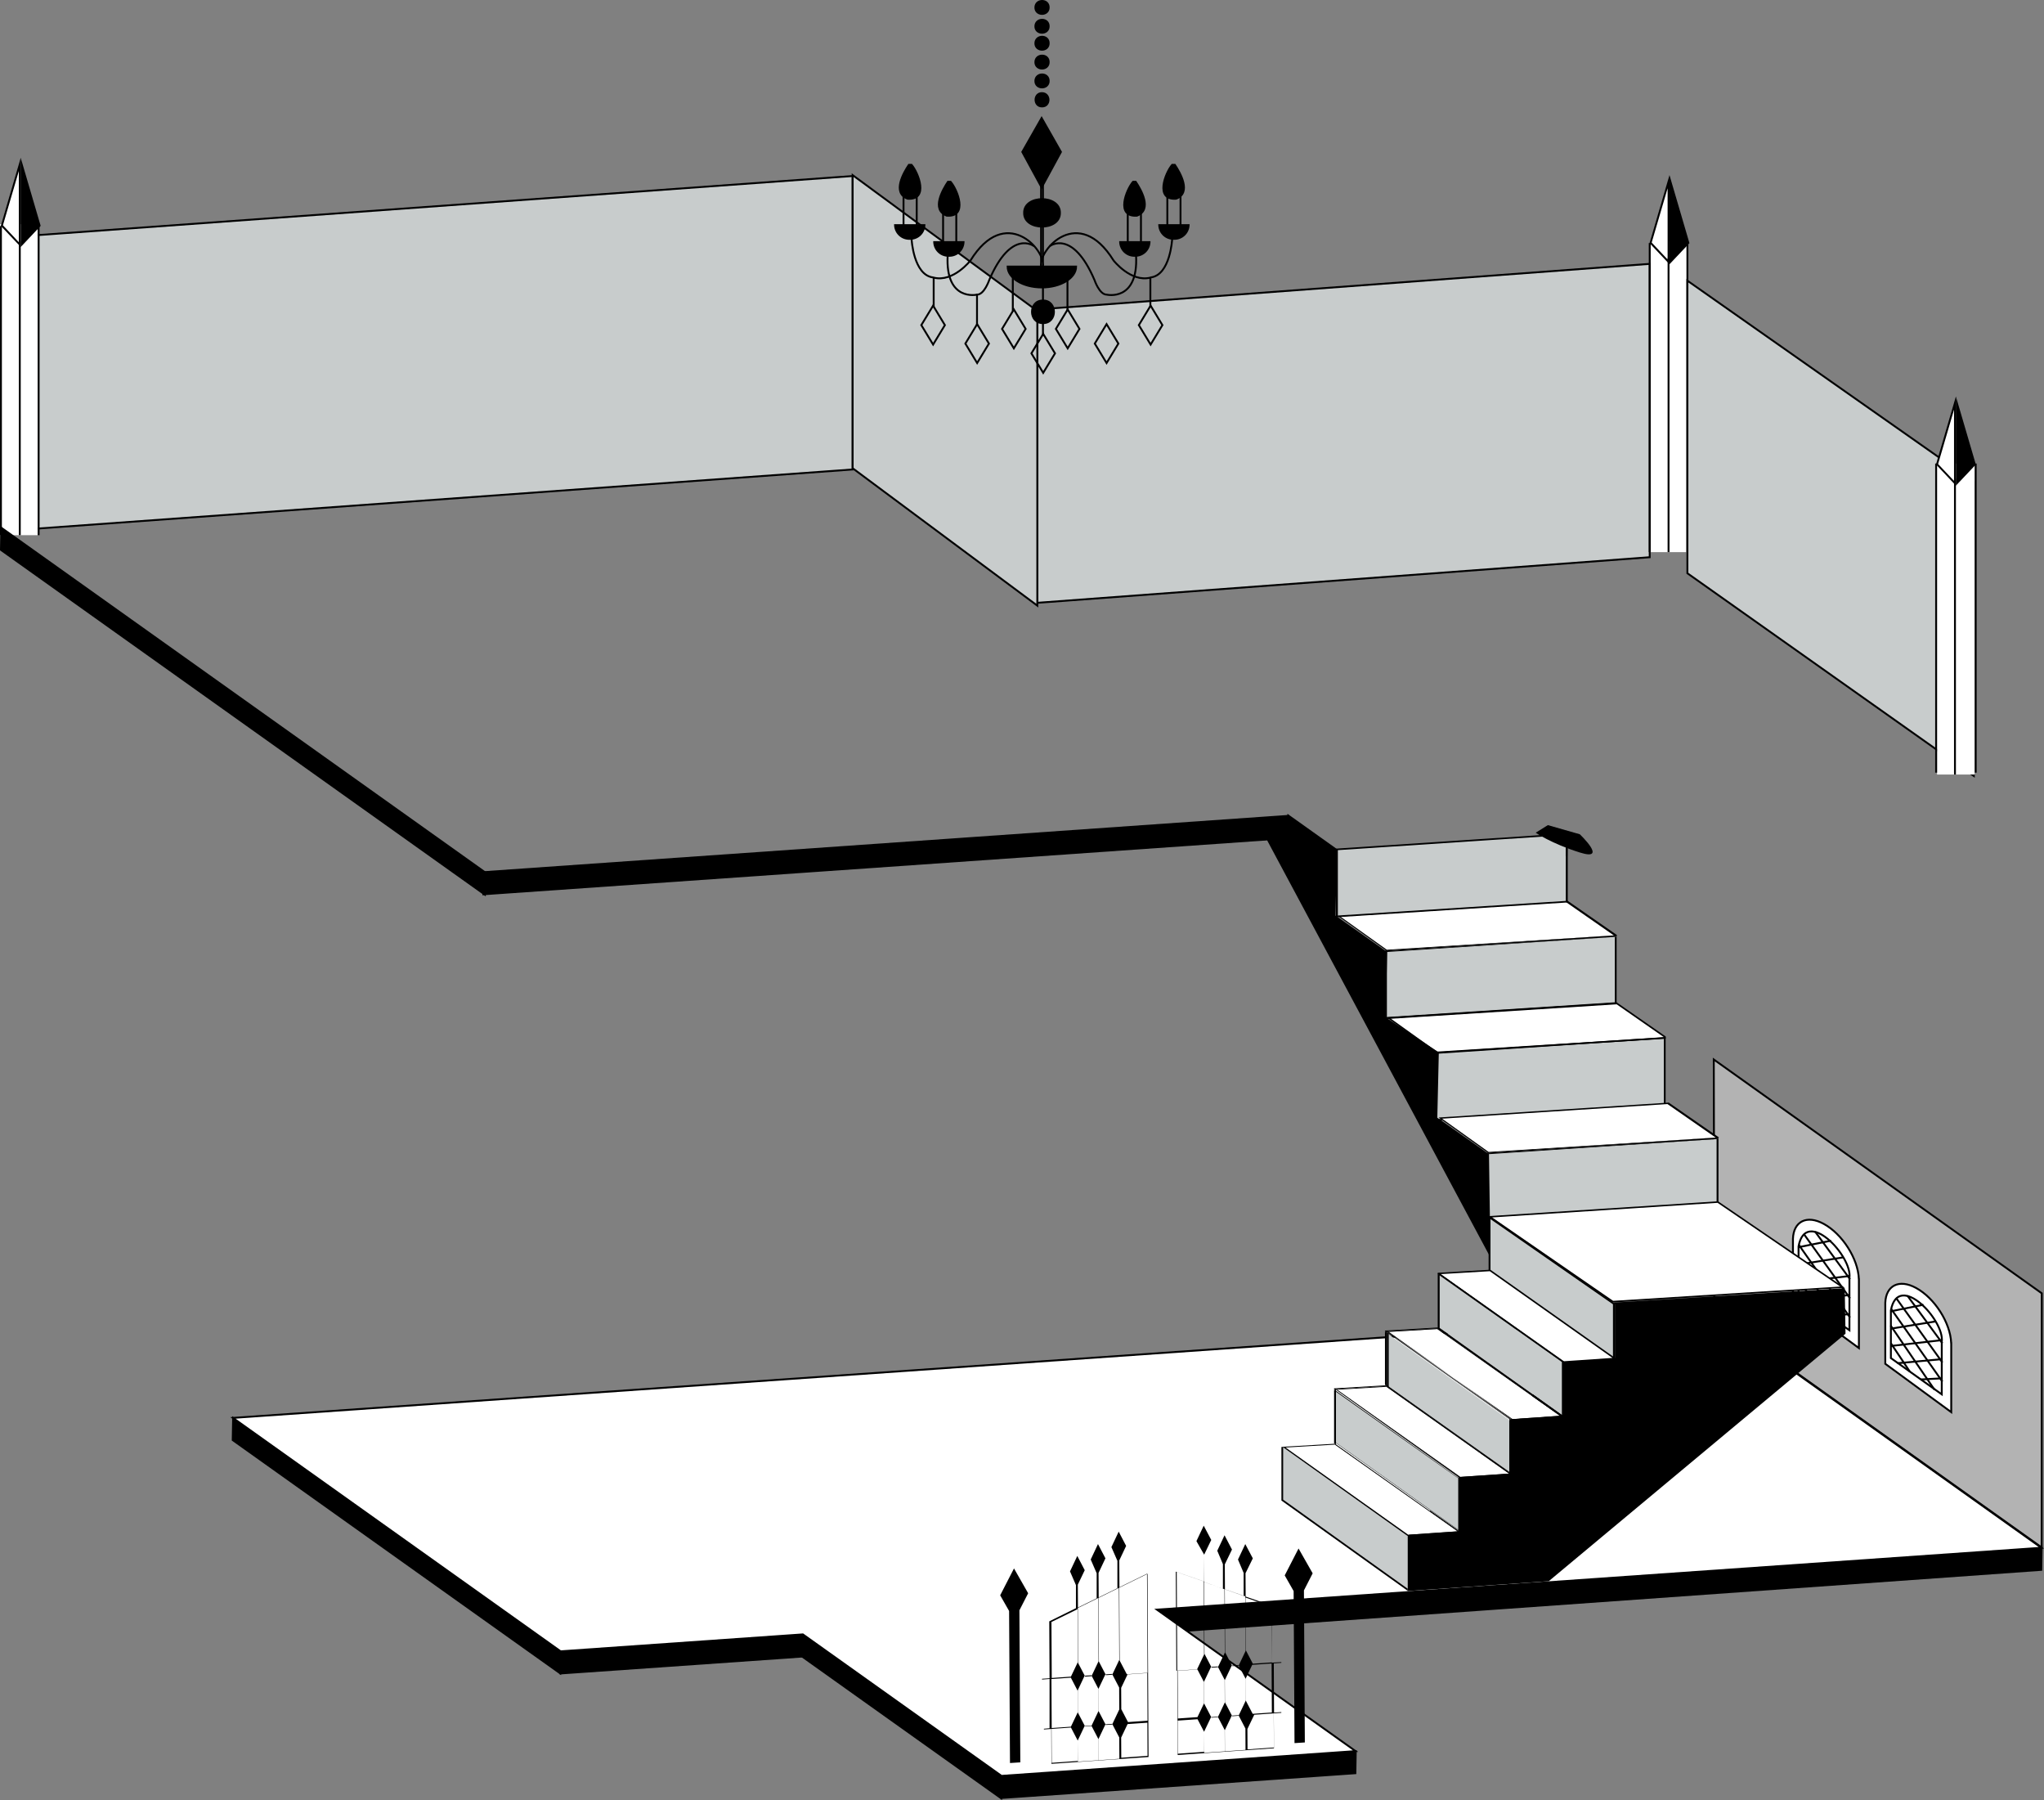 <svg xmlns="http://www.w3.org/2000/svg" viewBox="0 0 1084.75 955.06"><rect x="0" y="0" width="1084.75" height="955.06" fill="#808080" stroke="none"/><polygon points="1083.5 821 1083.57 686.18 909.5 562.13 909.79 697.29 1083.5 821" style="fill:#b3b3b3;stroke:#000;stroke-miterlimit:10"/><path d="M1035.49,712.58c-.4-10.83-8.85-23.9-18.58-29.21-9.1-5-16.08-1.3-16.39,7.88h0v32.33l35,25.66V712.59Z" style="fill:#fff;stroke:#000;stroke-miterlimit:10"/><path d="M1030.49,711.88c1.6-11.44-23.09-37.65-27-16.63h0v25.3l27,19.24v-27.9Z" style="fill:#fff;stroke:#000;stroke-miterlimit:10"/><line x1="1020.76" y1="692.25" x2="1003.4" y2="695.72" style="fill:#fff;stroke:#000;stroke-miterlimit:10"/><line x1="1003.4" y1="704.94" x2="1027.48" y2="701.06" style="fill:#fff;stroke:#000;stroke-miterlimit:10"/><line x1="1003.4" y1="714.14" x2="1030.68" y2="711" style="fill:#fff;stroke:#000;stroke-miterlimit:10"/><line x1="1006.9" y1="723.28" x2="1030.81" y2="721.09" style="fill:#fff;stroke:#000;stroke-miterlimit:10"/><line x1="1019.37" y1="731.89" x2="1030.68" y2="731.29" style="fill:#fff;stroke:#000;stroke-miterlimit:10"/><line x1="1012.24" y1="687.41" x2="1030.81" y2="712.69" style="fill:#fff;stroke:#000;stroke-miterlimit:10"/><line x1="1030.81" y1="722.86" x2="1006.21" y2="688.6" style="fill:#fff;stroke:#000;stroke-miterlimit:10"/><line x1="1030.81" y1="733.01" x2="1003.52" y2="694.33" style="fill:#fff;stroke:#000;stroke-miterlimit:10"/><line x1="1026.67" y1="737.39" x2="1003.4" y2="703.34" style="fill:#fff;stroke:#000;stroke-miterlimit:10"/><line x1="1013.56" y1="727.75" x2="1003.52" y2="712.74" style="fill:#fff;stroke:#000;stroke-miterlimit:10"/><path d="M986.49,678.58c-.4-10.83-8.85-23.9-18.58-29.21-9.1-5-16.08-1.3-16.39,7.88h0v32.33l35,25.66V678.59Z" style="fill:#fff;stroke:#000;stroke-miterlimit:10"/><path d="M981.49,677.88c1.6-11.44-23.09-37.65-27-16.63h0v25.3l27,19.24v-27.9Z" style="fill:#fff;stroke:#000;stroke-miterlimit:10"/><line x1="971.76" y1="658.25" x2="954.4" y2="661.72" style="fill:#fff;stroke:#000;stroke-miterlimit:10"/><line x1="954.4" y1="670.94" x2="978.48" y2="667.06" style="fill:#fff;stroke:#000;stroke-miterlimit:10"/><line x1="954.4" y1="680.14" x2="981.68" y2="677" style="fill:#fff;stroke:#000;stroke-miterlimit:10"/><line x1="957.9" y1="689.28" x2="981.81" y2="687.09" style="fill:#fff;stroke:#000;stroke-miterlimit:10"/><line x1="970.37" y1="697.89" x2="981.68" y2="697.29" style="fill:#fff;stroke:#000;stroke-miterlimit:10"/><line x1="963.24" y1="653.41" x2="981.81" y2="678.69" style="fill:#fff;stroke:#000;stroke-miterlimit:10"/><line x1="981.81" y1="688.86" x2="957.21" y2="654.6" style="fill:#fff;stroke:#000;stroke-miterlimit:10"/><line x1="981.81" y1="699.01" x2="954.52" y2="660.33" style="fill:#fff;stroke:#000;stroke-miterlimit:10"/><line x1="977.67" y1="703.39" x2="954.4" y2="669.34" style="fill:#fff;stroke:#000;stroke-miterlimit:10"/><line x1="964.56" y1="693.75" x2="954.52" y2="678.74" style="fill:#fff;stroke:#000;stroke-miterlimit:10"/><polygon points="452.5 249.08 18.5 280.54 18.5 124.85 452.5 93.39 452.5 249.08" style="fill:#c8cccc;stroke:#000;stroke-miterlimit:10"/><polygon points="875.5 295.64 550.5 319.83 550.5 164.19 875.5 140 875.5 295.64" style="fill:#c8cccc;stroke:#000;stroke-miterlimit:10"/><rect y="118.94" width="20" height="165" style="fill:#fff"/><polygon points="0.98 119.7 10.5 87.23 10.5 129.78 0.98 119.7" style="fill:#fff"/><path d="M10,90.71v37.82l-8.45-9L10,90.71m1-7L.42,119.84,11,131V83.74Z"/><polygon points="11 83.74 21.58 119.84 11 131.04 11 83.74"/><line x1="0.5" y1="119.94" x2="0.5" y2="283.94" style="fill:none;stroke:#000;stroke-miterlimit:10"/><line x1="20.5" y1="119.94" x2="20.5" y2="283.94" style="fill:none;stroke:#000;stroke-miterlimit:10"/><line x1="10.5" y1="127.94" x2="10.5" y2="283.94" style="fill:none;stroke:#000;stroke-miterlimit:10"/><rect x="876" y="127.94" width="20" height="165" style="fill:#fff"/><polygon points="875.99 128.87 885.5 96.39 885.5 138.95 875.99 128.87" style="fill:#fff"/><path d="M885,99.87v37.82l-8.45-9L885,99.87m1-7L875.42,129,886,140.2V92.91Z"/><polygon points="886 92.91 896.58 129 886 140.2 886 92.91"/><line x1="875.5" y1="128.94" x2="875.5" y2="292.94" style="fill:none;stroke:#000;stroke-miterlimit:10"/><line x1="895.5" y1="128.94" x2="895.5" y2="292.94" style="fill:none;stroke:#000;stroke-miterlimit:10"/><line x1="885.5" y1="136.94" x2="885.5" y2="292.94" style="fill:none;stroke:#000;stroke-miterlimit:10"/><polygon points="884 550.41 857.74 532.14 736.82 539.96 762.56 558.35 884 550.71 884 550.41" style="fill:#fff"/><polygon points="683.5 432.89 683.3 444.62 256.5 474.47 256.71 462.74 683.5 432.89" style="stroke:#000;stroke-miterlimit:10"/><polygon points="257.5 462.88 257.3 474.63 0.5 291.76 0.71 280.01 257.5 462.88" style="stroke:#000;stroke-miterlimit:10"/><polygon points="709.7 451.51 831.5 442.99 831.31 453.73 709.51 462.25 709.7 451.51"/><path d="M831,443.53l-.17,9.73L710,461.71l.17-9.74L831,443.53m1-1.08L709.21,451,709,462.78l122.8-8.58.2-11.75Z"/><polygon points="709.5 451.08 709.3 462.95 683.5 444.58 683.71 432.71 709.5 451.08" style="stroke:#000;stroke-miterlimit:10"/><polygon points="1083.5 821.19 1083.3 832.91 629.64 865.22 614.15 854.01 1083.5 821.19" style="stroke:#000;stroke-miterlimit:10"/><polygon points="426.5 867.13 426.3 878.87 297.5 887.88 297.71 876.13 426.5 867.13" style="stroke:#000;stroke-miterlimit:10"/><polygon points="297.5 876.1 297.3 887.82 123.5 764.05 123.71 752.33 297.5 876.1" style="stroke:#000;stroke-miterlimit:10"/><polygon points="531.5 942.33 531.3 954.1 425.5 878.76 425.71 866.99 531.5 942.33" style="stroke:#000;stroke-miterlimit:10"/><polygon points="719.5 929.08 719.3 940.8 531.5 953.94 531.71 942.22 719.5 929.08" style="stroke:#000;stroke-miterlimit:10"/><polygon points="909.41 697.34 1083.32 821.19 613.97 854.01 719.39 929.08 531.5 942.22 426.08 867.14 297.53 876.13 123.61 752.29 909.41 697.34" style="fill:#fff;stroke:#000;stroke-miterlimit:10"/><polygon points="538.13 832.15 545.64 845.32 541 854.37 541.48 935.04 536 935.39 535.53 854.72 530.79 846.41 538.13 832.15"/><polygon points="689.14 821.58 696.63 834.75 692 843.8 692.48 924.48 687 924.83 686.53 844.16 681.8 835.85 689.14 821.58"/><path d="M594.08,842.33,609,835l.53,97.21L558,935.82l-.09-18.51-3.91.28v-.38l3-.29V890.8l-4,.3v-.4l4-.28-.16-30.19,14.16-7V841l-3.15-7.28,3.87-8.2,3.95,7.57L572,840.75l.07,12.14L582,848v-13.3l-3.16-7.28,3.86-8.2,3.95,7.57L583,834.52l.07,13,9.93-4.87V828.1l-3.18-7.27,3.87-8.21,3.95,7.58L594,827.9ZM609,887.94l-.28-53L594,842.18l.21,38.86L598,888.3l11-.77m-37-5.59-.15-28.17L558,860.57l.16,29.71,10.18-.72,3.66-7.7m22-.92-.2-38.47L583,847.76l.19,33.82,3.75,7.2,3.31-.23,3.75-7.89m-11,.28-.18-33.09L572,853.15l.16,29.19,3.77,7.21,3.31-.23,3.76-7.91m26,31.53-.13-25.29-10.47.73-3.4,7.13.07,11.32,3.56,6.83,10.37-.72m-37-5-.06-10.83-3.64-7-10.3.72.14,26,10.19-.71,3.67-7.71m22-1.47-.06-11.59-3.77-7.23-3.56.25L583,895.94l.07,12,3.79,7.27,3.35-.23,3.79-8m-11,.9-.06-11.82-3.77-7.23-3.56.25L572,896.71l.07,12,3.79,7.27,3.35-.23,3.79-8m26,24.13L608.91,914l-10.5.73L595,921.89l.06,10.7,13.94-1m-37,2.33,0-10.35-3.65-7-10.3.72.1,18,13.9-1m22-1.45-.06-11-3.77-7.23-3.56.25L583,922.57l.07,11.34,10.93-.76m-11,.79-.06-11.2-3.77-7.23-3.56.25L572,923.34l.07,11.34,10.93-.76"/><path d="M680,882.24l-4,.28.14,26.12,3.86-.27v.39l-4,.28.1,18.53L625,931.15l-.51-97.1L639,839.11V824.78l-4.06-7.11,3.87-8.2,4,7.57L639,824.92l.08,14.5,9.92,3.45v-13l-3-7.11,3.86-8.2,3.95,7.57L650,830l.07,13.26,9.93,3.47V834.54l-3-7.1,3.87-8.21,4,7.58L661,834.69l.07,12.38L675,851.92v30.23l5-.31Zm-41-4.3L638.79,839,624,833.85l.29,52.58,11-.77,3.7-7.78m36,4.06-.16-29.51L661,847.6l.16,27.95,3.72,7.15L675,882m-25-5-.18-33.82L639,839.35l.21,38.1,3.83,7.34,3.3-.23,3.66-7.69m11-.93-.15-29L650,843.19l.19,33.48L654,884l3.31-.23,3.67-7.71m-22,27.85-.06-11.52-3.46-6.64-10.48.74.14,25.28,10.37-.73,3.49-7.32m36,5.19-.14-26.32-10.29.72-3.57,7.5.07,11.3,3.75,7.19,10.18-.71m-25-5.68-.06-11.68-3.69-7.07-3.55.25L639,892.2l.07,11.69,3.88,7.44,3.34-.24L650,903.3m11-.36-.06-12.45-3.69-7.07-3.55.25-3.7,7.76.07,11.69,3.88,7.44,3.34-.24,3.71-7.79m-22,27.41,0-11.13-3.47-6.65-10.48.73.1,17.56,13.9-1m37-2.53-.09-17.86-10.33.72L662,917.33l.06,10.83,13.94-1m-26,1.76-.06-11.06-3.68-7.07-3.56.25-3.7,7.76.06,11.17,10.94-.76m11-.29-.06-11.83L657.26,910l-3.56.25-3.7,7.76.06,11.17,10.94-.76"/><polygon points="831.02 478.1 857.69 496.65 735.85 504.31 710.11 485.93 831.02 478.1" style="fill:#fff"/><polygon points="858 496.62 858 532.44 736 540.24 736 504.69 858 496.62" style="fill:#c8cccc"/><polygon points="736 539.78 857 532.03 857 497.08 736 505.09 736 539.78" style="fill:none"/><polygon points="856.5 496.32 830.91 478.51 711.26 486.26 735.97 503.9 856.5 496.32" style="fill:none"/><path d="M736.38,504.31l121.93-8.07-26.68-18.55L709.45,485.6l26.55,19v-.23Zm94.53-25.8,25.6,17.81L736,503.9l-24.71-17.64Z"/><path d="M735.23,504.68l-.23-.16v36.19l123-7.87V497ZM857,532l-121,7.74V505.09l121-8Z"/><path d="M735.23,504.74,858,497v-.58l-.28-.2L735,504.35v.23Z"/><polygon points="884 550.65 884 586.47 762 594.28 762 558.73 884 550.65" style="fill:#c8cccc"/><path d="M761,594.74V558.33l123-8.14v36.68Zm1-35.61v34.68l121-7.74v-35Z"/><polygon points="885.06 585.37 911.72 603.91 789.88 611.58 764.14 593.19 885.06 585.37" style="fill:#fff"/><polygon points="912 603.88 912 639.7 790 647.5 790 611.96 912 603.88" style="fill:#c8cccc"/><polygon points="910.54 603.58 884.94 585.78 765.3 593.52 790 611.17 910.54 603.58" style="fill:none"/><polygon points="790 647.04 911 639.3 911 604.35 790 612.35 790 647.04" style="fill:none"/><path d="M790.38,611.58l121.93-8.07L885.63,585l-122.18,7.91,26.55,19v-.23Zm94.56-25.8,25.6,17.8L790,611.17l-24.7-17.65Z"/><path d="M789.23,611.94l-.23-.16V648l123-7.87V604.21ZM911,639.3,790,647V612.35l121-8Z"/><path d="M789.23,612,912,604.28v-.59l-.28-.2L789,611.62v.22Z"/><polygon points="979 683.45 979.41 707.61 821.92 838.92 747 844.15 747 815.15 856.56 691.1 979 683.45"/><polygon points="857 691.81 857 721.05 791 674.9 791 645.93 857 691.81" style="fill:#c8cccc"/><path d="M857,721.94l-67-46.85v-30l67,46.57Zm-66-47.22,65,45.45V692l-65-45.18Z"/><polygon points="856.89 720.86 829.47 722.74 763.34 675.69 790.76 674.08 856.89 720.86" style="fill:#fff"/><polygon points="762.77 705.14 736.64 706.67 802 752.91 802 752.96 827.86 751.18 762.77 705.14" style="fill:#fff"/><polygon points="762.89 704.73 829.02 751.51 802 753.36 802 753.76 830.18 751.83 763.01 704.32 735.59 705.93 736.11 706.3 762.89 704.73"/><polygon points="762.77 705.14 827.86 751.18 802 752.96 802 753.36 829.02 751.51 762.89 704.73 736.11 706.3 736.64 706.67 762.77 705.14"/><polygon points="801 781.45 801 753.55 736 707.31 736 735.21 801 781.45" style="fill:#c8cccc"/><polygon points="801 753.21 736 707.23 736 707.24 801 753.48 801 753.21" style="fill:#c8cccc"/><polygon points="803 753.79 803 783.09 735 734.71 735 706.83 736 706.55 736 735.91 802 782.87 802 753.76 803 753.79"/><polygon points="736.64 706.67 736.64 706.67 801.72 752.98 802 752.96 802 752.91 736.64 706.67"/><polygon points="802 753.39 802 753.79 803 753.76 803 753.36 802 753.39"/><polygon points="736 706.34 736.56 706.3 736.03 705.93 735 705.96 735 706.55 736 706.83 736 706.34"/><polygon points="803 753.39 802 753.36 802 752.96 802.16 752.98 737.08 706.67 737.09 706.67 736.56 706.3 735.91 706.34 803 753.12 803 753.39"/><path d="M801,753.6v27.92l-65-46.24V707.12l1-.29v28.95L802,782V753.79S801.05,753.6,801,753.6Z"/><path d="M736,706.39v.44l1,.29v.47l64,45.27v.74s1,.23,1,.19v-.45Z"/><polygon points="802 753.12 735.87 706.34 802 753.39 802 753.12"/><polygon points="735.77 735.78 709.64 737.32 775 783.56 775 783.6 800.86 781.83 735.77 735.78" style="fill:#fff"/><polygon points="736.01 734.96 708.59 736.58 709.11 736.95 735.89 735.37 802.02 782.15 775 784.01 775 784.41 803.18 782.48 736.01 734.96"/><polygon points="735.77 735.78 800.86 781.83 775 783.6 775 784.01 802.02 782.15 735.89 735.37 709.11 736.95 709.64 737.32 735.77 735.78"/><polygon points="774 812.1 774 784.2 709 737.95 709 765.86 774 812.1" style="fill:#c8cccc"/><polygon points="774 783.86 709 737.88 709 737.88 774 784.13 774 783.86" style="fill:#c8cccc"/><polygon points="775 813.38 708 765.71 708 737.48 709 737.19 709 766.92 774 813.16 774 784.41 775 784.44 775 813.38"/><polygon points="709.64 737.32 709.64 737.32 774.72 783.62 775 783.6 775 783.56 709.64 737.32"/><polygon points="709 736.99 709.14 736.95 708.61 736.58 708 736.61 708 737.19 709 737.48 709 736.99"/><polygon points="774 784.03 774 784.44 775 784.41 775 784.01 774 784.03"/><polygon points="774 783.77 774 784.03 775 784.01 775 783.6 774.74 783.62 709.66 737.32 709.67 737.32 709.14 736.95 708.49 736.99 774 783.77"/><path d="M774,783.75v27.92l-65-46.24v.14l66,47V783.94A1.76,1.76,0,0,1,774,783.75Z"/><path d="M709,738v.4l65,46v.38l.51.2H774v-.8l-65-46.25Z"/><polygon points="708.87 736.99 775 784.03 775 783.77 708.87 736.99"/><polygon points="747 842.86 747 814.87 681 767.91 681 795.67 747 842.86" style="fill:#c8cccc"/><polygon points="708.77 766.43 682.94 767.95 748 814.2 748 814.25 773.86 812.48 708.77 766.43" style="fill:#fff"/><polygon points="682.94 767.95 682.64 767.97 747.72 814.27 748 814.25 748 814.2 682.94 767.95" style="fill:#fff"/><path d="M747,814.68v0Z"/><polygon points="911.67 637.79 977.85 682.95 856.02 690.61 790.76 645.61 911.67 637.79" style="fill:#fff"/><path d="M855.9,691l-66.33-45.74,122.22-7.9,67.26,45.89Zm-64-45.08,64.19,44.26,120.53-7.58-65.1-44.42Z"/><polygon points="669.23 439.8 791 667.22 790.2 612.38 762.78 593.03 763.58 558.35 735.36 539.8 736.16 505.12 708.74 485.76 709.55 451.89 669.23 439.8"/><path d="M790.94,673.67,763,675.31v.59l66.42,47.25,28.7-2ZM764.5,676l26.14-1.54,65.09,46-26.15,1.79Z"/><polygon points="829 722.64 764 676.66 764 704.56 829 750.81 829 722.64" style="fill:#c8cccc"/><path d="M763.84,675.47l-.84.08v29.38l67,47.66V722.27ZM829,751.7l-66-47v-29l66,46.69Z"/><path d="M763,704.74l66,47V722.46l-66-46.69Zm1-28.08,65,46v28.17l-65-46.25Z"/><path d="M747,814.68v0Z" style="fill:none"/><polygon points="681 795.67 747 842.86 747 814.87 681 767.91 681 795.67" style="fill:none"/><path d="M708.38,766.43,682.24,768l65.08,46.3,26.15-1.8Z" style="fill:none"/><path d="M708.44,766l-26.39,1.55-2,.17v28.41l67,47.89V815L774.87,813ZM747,842.86l-66-47.19V767.92l66,47Zm.32-28.59L682.24,768l26.14-1.54,65.09,46Z"/><path d="M884,549.92l-26.15-18.19-122.18,7.9,26.78,19.13L884,551.11Zm-146.12-9.63,119.64-7.74,25.6,17.8-120.54,7.59Z"/><polygon points="452.5 92.92 550.5 165.01 550.5 321.32 452.5 248.43 452.5 92.92" style="fill:#c8cccc;stroke:#000;stroke-miterlimit:10"/><polygon points="895.5 148.92 1047.5 255.65 1047.5 411.69 895.5 304.15 895.5 148.92" style="fill:#c8cccc;stroke:#000;stroke-miterlimit:10"/><rect x="1028" y="245.94" width="20" height="165" style="fill:#fff"/><polygon points="1027.98 246.32 1037.5 213.85 1037.5 256.4 1027.98 246.32" style="fill:#fff"/><path d="M1037,217.33v37.81l-8.45-8.95,8.45-28.86m1-7-10.58,36.1,10.58,11.2v-47.3Z"/><polygon points="1038 210.36 1048.58 246.46 1038 257.66 1038 210.36"/><line x1="1027.5" y1="245.94" x2="1027.5" y2="409.94" style="fill:none;stroke:#000;stroke-miterlimit:10"/><line x1="1048.5" y1="245.94" x2="1048.5" y2="409.94" style="fill:none;stroke:#000;stroke-miterlimit:10"/><line x1="1037.5" y1="253.94" x2="1037.5" y2="410.94" style="fill:none;stroke:#000;stroke-miterlimit:10"/><polygon points="831 442.58 831 478.4 709 486.21 709 450.66 831 442.58" style="fill:#c8cccc"/><path d="M709,486.67V450.26l123-8.14V478.8Zm1-35.61v34.68L831,478V443.05Z"/><path d="M815,441.81s8.07,5.65,23.39,10.49,0-9.68,0-9.68l-16.94-4.84Z"/><path d="M556.5,3.94c.07,4.54-7.06,4.54-7,0S556.57-.6,556.5,3.94Z" style="stroke:#000;stroke-miterlimit:10;stroke-width:1.074px"/><path d="M556.5,13.94c.07,4.54-7.06,4.54-7,0S556.57,9.4,556.5,13.94Z" style="stroke:#000;stroke-miterlimit:10;stroke-width:1.074px"/><path d="M556.5,22.94c.07,4.54-7.06,4.54-7,0S556.57,18.4,556.5,22.94Z" style="stroke:#000;stroke-miterlimit:10;stroke-width:1.074px"/><path d="M556.5,32.94c.07,4.54-7.06,4.54-7,0S556.57,28.4,556.5,32.94Z" style="stroke:#000;stroke-miterlimit:10;stroke-width:1.074px"/><path d="M556.5,42.94c.07,4.54-7.06,4.54-7,0S556.57,38.4,556.5,42.94Z" style="stroke:#000;stroke-miterlimit:10;stroke-width:1.074px"/><path d="M553,56.44c-4.54.07-4.54-7.06,0-7S557.55,56.51,553,56.44Z" style="stroke:#000;stroke-miterlimit:10;stroke-width:1.074px"/><path d="M553.5,171.44c-7.78.12-7.78-12.11,0-12C561.29,159.33,561.29,171.56,553.5,171.44Z" style="stroke:#000;stroke-miterlimit:10;stroke-width:0.98px"/><path d="M552.79,99.47,542.53,80.61l10.26-18,10.25,18Z" style="stroke:#000;stroke-miterlimit:10"/><path d="M562.5,112.94c.21,9.72-19.2,9.72-19,0C543.3,103.22,562.71,103.22,562.5,112.94Z" style="stroke:#000;stroke-miterlimit:10;stroke-width:0.995px"/><path d="M552.92,152.51c10,0,18.17-5,18.17-11.07H534.74C534.74,147.55,542.88,152.51,552.92,152.51Z" style="stroke:#000;stroke-miterlimit:10"/><path d="M482.8,126.71a7.54,7.54,0,0,0,7.79-7.27H475A7.54,7.54,0,0,0,482.8,126.71Z" style="stroke:#000;stroke-miterlimit:10"/><rect x="479.5" y="104.44" width="7" height="16" style="fill:none;stroke:#000;stroke-miterlimit:10"/><path d="M481.69,105.44c11.43.81,5.7-13.78,2.06-18h-1.4C479.64,91.44,473.27,102.32,481.69,105.44Z" style="stroke:#000;stroke-miterlimit:10"/><path d="M503.57,135.71a7.54,7.54,0,0,0,7.79-7.27H495.78A7.54,7.54,0,0,0,503.57,135.71Z" style="stroke:#000;stroke-miterlimit:10"/><rect x="500.5" y="113.44" width="7" height="16" style="fill:none;stroke:#000;stroke-miterlimit:10"/><path d="M502.47,114.44c11.42.81,5.69-13.78,2-18h-1.39C500.41,100.44,494,111.32,502.47,114.44Z" style="stroke:#000;stroke-miterlimit:10"/><polygon points="495.2 182.81 488.94 172.49 495.2 162.16 501.45 172.49 495.2 182.81" style="fill:none;stroke:#000;stroke-miterlimit:10"/><polygon points="518.57 192.61 512.32 182.29 518.57 171.97 524.83 182.29 518.57 192.61" style="fill:none;stroke:#000;stroke-miterlimit:10"/><polygon points="538.05 184.82 531.79 174.5 538.05 164.18 544.3 174.5 538.05 184.82" style="fill:none;stroke:#000;stroke-miterlimit:10"/><path d="M553.5,92.94v48.5c1.47-9.1-20-33-38.45-3.26,0,0-9.12,11.73-19.55,9.12v15.64" style="fill:none;stroke:#000;stroke-miterlimit:10"/><path d="M483.79,127s1,18.89,11.34,20.19" style="fill:none;stroke:#000;stroke-miterlimit:10"/><path d="M548.74,130.59s-12.06-9.33-23.74,17.94c0,0-2.6,7.79-6.49,7.79,0,0-16.88,3.89-15.59-20.78" style="fill:none;stroke:#000;stroke-miterlimit:10"/><path d="M623,126.71a7.54,7.54,0,0,1-7.79-7.27h15.59A7.54,7.54,0,0,1,623,126.71Z" style="stroke:#000;stroke-miterlimit:10"/><rect x="619.5" y="104.44" width="7" height="16" style="fill:none;stroke:#000;stroke-miterlimit:10"/><path d="M624.14,105.44c-11.42.81-5.7-13.78-2.06-18h1.4C626.19,91.44,632.56,102.32,624.14,105.44Z" style="stroke:#000;stroke-miterlimit:10"/><path d="M602.26,135.71a7.54,7.54,0,0,1-7.79-7.27h15.58A7.54,7.54,0,0,1,602.26,135.71Z" style="stroke:#000;stroke-miterlimit:10"/><rect x="598.5" y="113.44" width="7" height="16" style="fill:none;stroke:#000;stroke-miterlimit:10"/><path d="M603.36,114.44c-11.42.81-5.69-13.78-2.05-18h1.4C605.42,100.44,611.79,111.32,603.36,114.44Z" style="stroke:#000;stroke-miterlimit:10"/><polygon points="610.63 182.81 616.89 172.49 610.63 162.16 604.38 172.49 610.63 182.81" style="fill:none;stroke:#000;stroke-miterlimit:10"/><polygon points="587.26 192.61 593.52 182.29 587.26 171.97 581 182.29 587.26 192.61" style="fill:none;stroke:#000;stroke-miterlimit:10"/><path d="M552.5,92.94v48.5c-1.46-9.1,20-33,38.45-3.26,0,0,9.13,11.73,19.55,9.12v15.64" style="fill:none;stroke:#000;stroke-miterlimit:10"/><path d="M622.05,127s-1,18.89-11.35,20.19" style="fill:none;stroke:#000;stroke-miterlimit:10"/><path d="M557.09,130.59s12.06-9.33,23.74,17.94c0,0,2.6,7.79,6.5,7.79,0,0,16.88,3.89,15.58-20.78" style="fill:none;stroke:#000;stroke-miterlimit:10"/><line x1="518.5" y1="155.94" x2="518.5" y2="172.94" style="stroke:#000;stroke-miterlimit:10"/><line x1="537.5" y1="144.94" x2="537.5" y2="164.94" style="stroke:#000;stroke-miterlimit:10"/><polygon points="566.62 184.82 560.36 174.5 566.62 164.18 572.87 174.5 566.62 184.82" style="fill:none;stroke:#000;stroke-miterlimit:10"/><line x1="566.5" y1="144.94" x2="566.5" y2="164.94" style="stroke:#000;stroke-miterlimit:10"/><polygon points="553.63 197.81 547.37 187.48 553.63 177.16 559.89 187.48 553.63 197.81" style="fill:none;stroke:#000;stroke-miterlimit:10"/><line x1="553.5" y1="148.94" x2="553.5" y2="177.94" style="stroke:#000;stroke-miterlimit:10"/></svg>